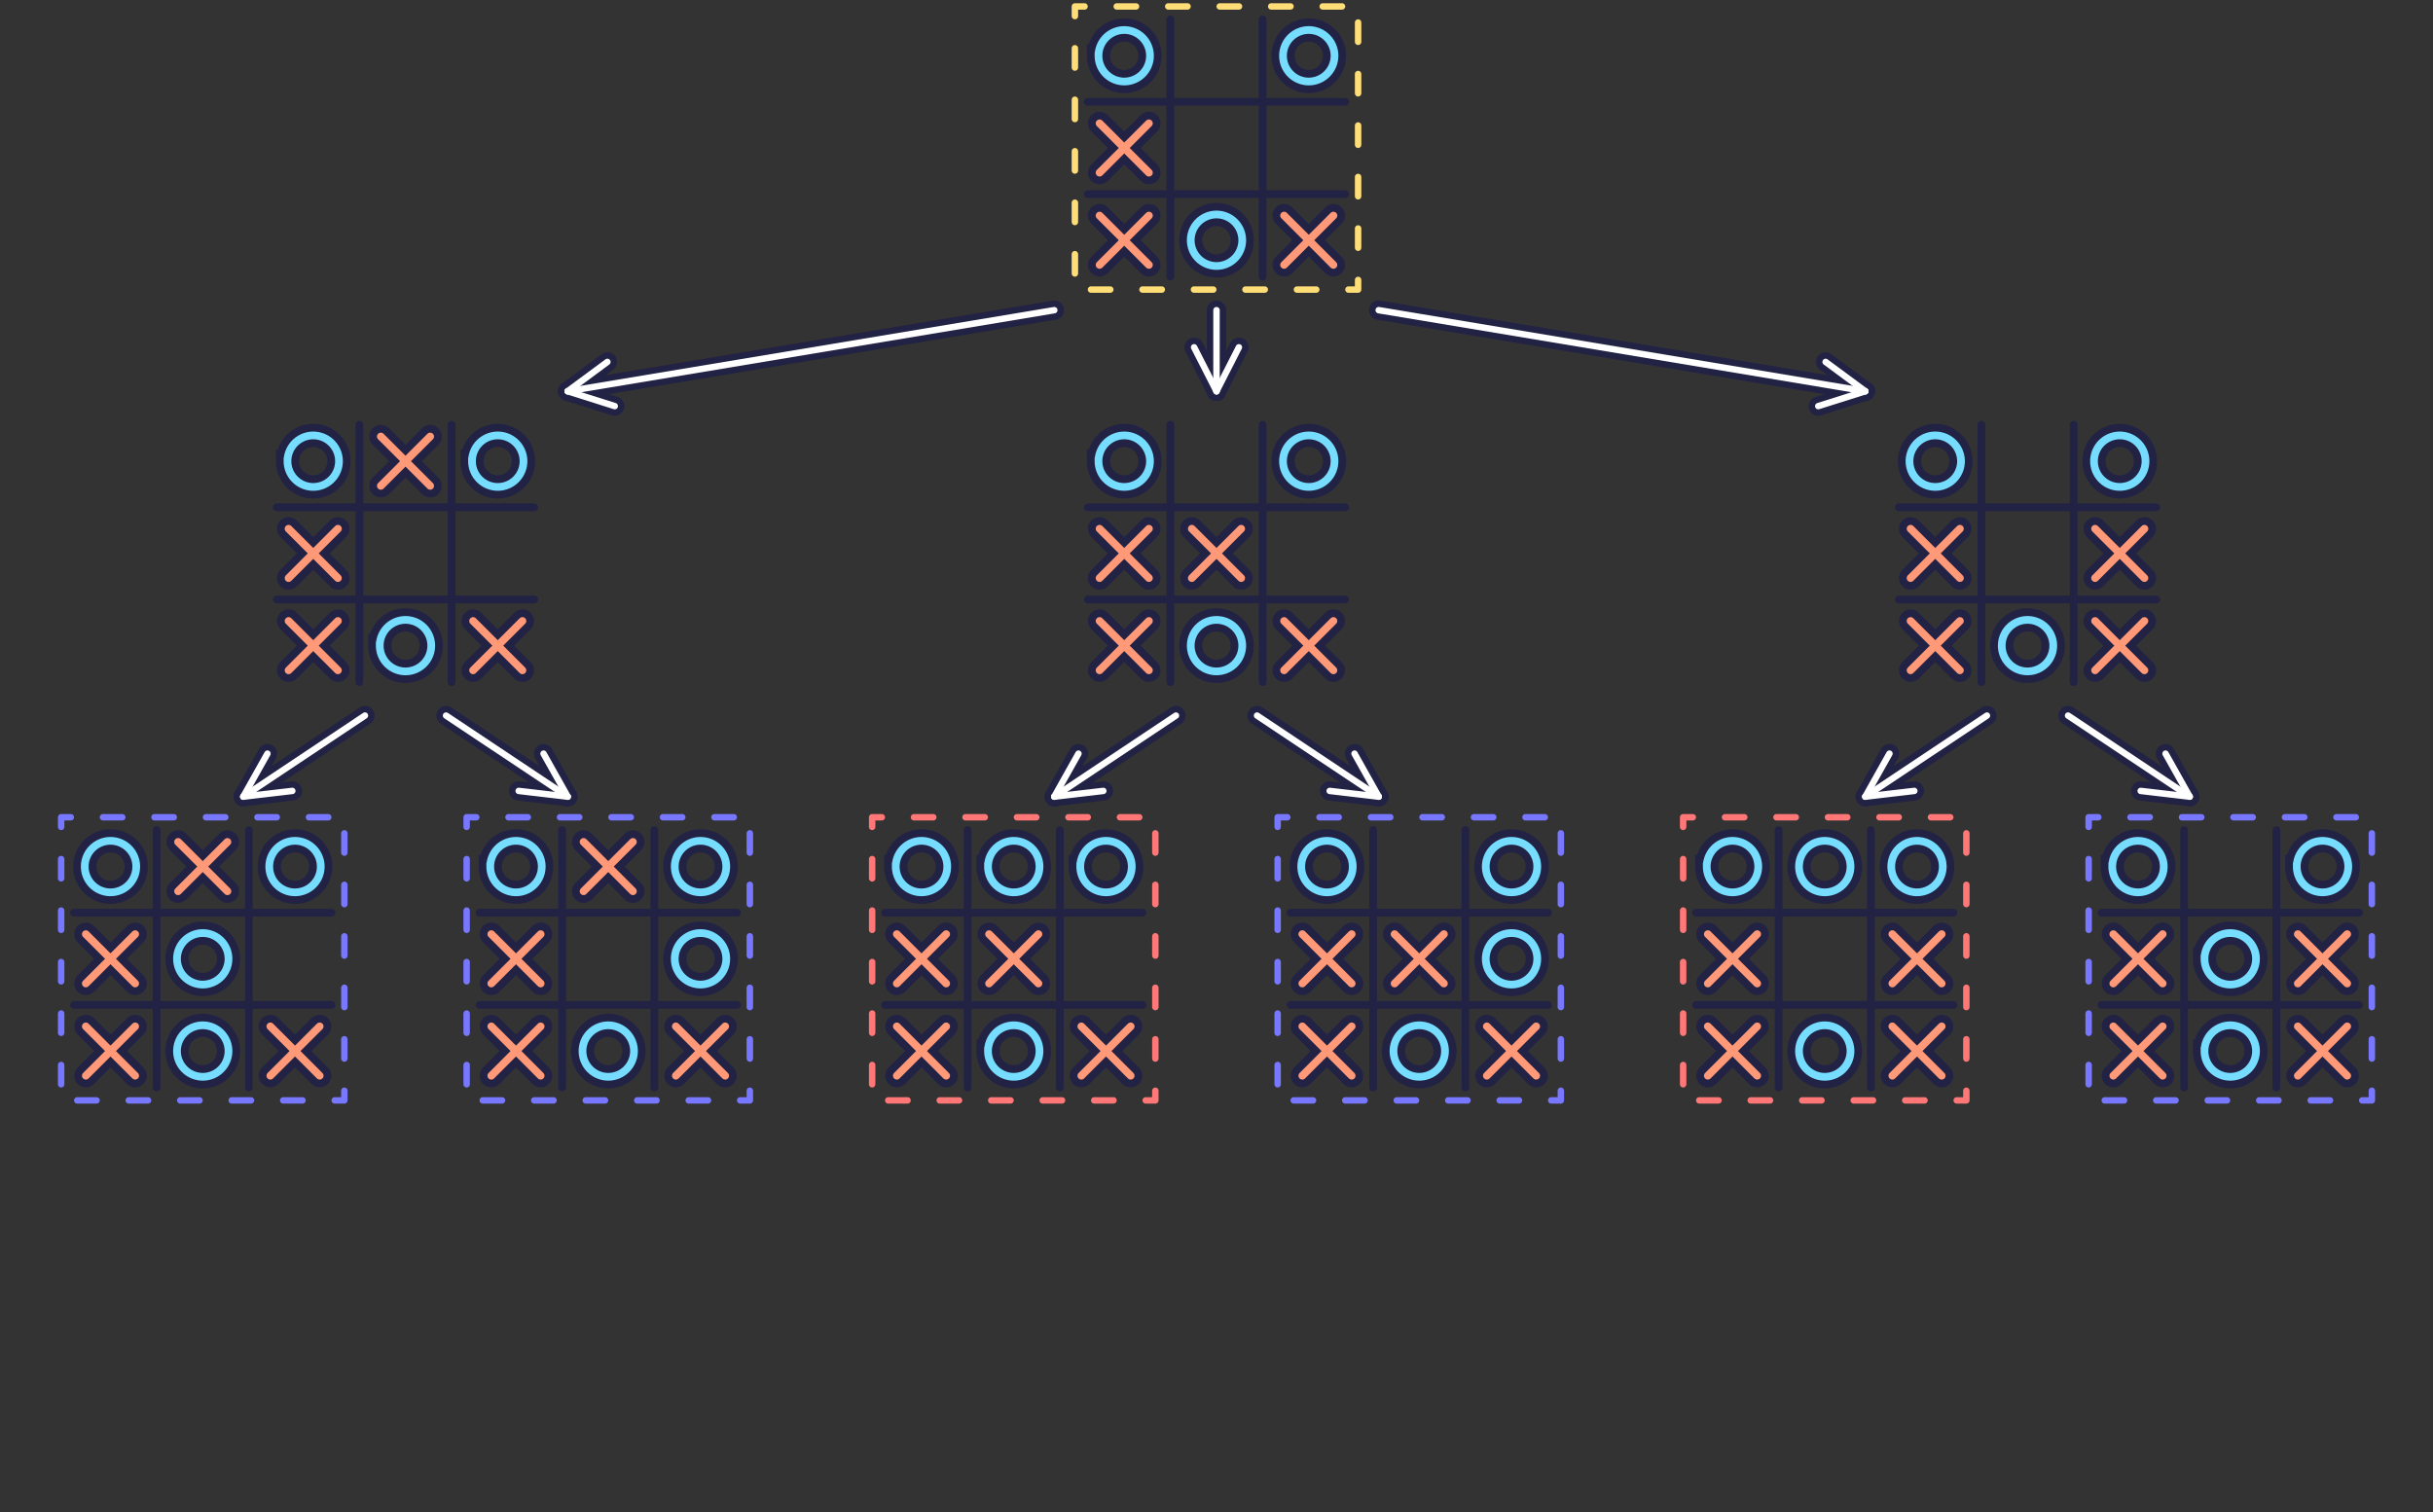<svg width="1134" viewBox="0 -6 1134 705" xmlns="http://www.w3.org/2000/svg">
  <rect x="0" y="-6" width="1134" height="705" fill="#333333" stroke="none"/>
  <line stroke-linecap="round" x1="963.9" y1="327.6" x2="1020.6" y2="365.4" stroke="#224" stroke-width="9"></line>
  <line stroke-linecap="round" x1="997.757" y1="362.721" x2="1020.6" y2="365.4" stroke="#224" stroke-width="9"></line>
  <line stroke-linecap="round" x1="1009.341" y1="345.344" x2="1020.6" y2="365.4" stroke="#224" stroke-width="9"></line>
  <line stroke-linecap="round" x1="926.1" y1="327.6" x2="869.4" y2="365.4" stroke="#224" stroke-width="9"></line>
  <line stroke-linecap="round" x1="880.659" y1="345.344" x2="869.4" y2="365.4" stroke="#224" stroke-width="9"></line>
  <line stroke-linecap="round" x1="892.243" y1="362.721" x2="869.4" y2="365.4" stroke="#224" stroke-width="9"></line>
  <line stroke-linecap="round" x1="642.6" y1="138.6" x2="869.4" y2="176.4" stroke="#224" stroke-width="9"></line>
  <line stroke-linecap="round" x1="847.469" y1="183.331" x2="869.4" y2="176.4" stroke="#224" stroke-width="9"></line>
  <line stroke-linecap="round" x1="850.902" y1="162.731" x2="869.4" y2="176.4" stroke="#224" stroke-width="9"></line>
  <line stroke-linecap="round" x1="585.9" y1="327.6" x2="642.6" y2="365.4" stroke="#224" stroke-width="9"></line>
  <line stroke-linecap="round" x1="619.757" y1="362.721" x2="642.6" y2="365.4" stroke="#224" stroke-width="9"></line>
  <line stroke-linecap="round" x1="631.341" y1="345.344" x2="642.6" y2="365.4" stroke="#224" stroke-width="9"></line>
  <line stroke-linecap="round" x1="548.1" y1="327.6" x2="491.4" y2="365.4" stroke="#224" stroke-width="9"></line>
  <line stroke-linecap="round" x1="502.659" y1="345.344" x2="491.4" y2="365.4" stroke="#224" stroke-width="9"></line>
  <line stroke-linecap="round" x1="514.243" y1="362.721" x2="491.4" y2="365.4" stroke="#224" stroke-width="9"></line>
  <line stroke-linecap="round" x1="567" y1="138.6" x2="567" y2="176.4" stroke="#224" stroke-width="9"></line>
  <line stroke-linecap="round" x1="556.558" y1="155.907" x2="567" y2="176.4" stroke="#224" stroke-width="9"></line>
  <line stroke-linecap="round" x1="577.442" y1="155.907" x2="567" y2="176.4" stroke="#224" stroke-width="9"></line>
  <line stroke-linecap="round" x1="207.9" y1="327.6" x2="264.6" y2="365.4" stroke="#224" stroke-width="9"></line>
  <line stroke-linecap="round" x1="241.757" y1="362.721" x2="264.6" y2="365.4" stroke="#224" stroke-width="9"></line>
  <line stroke-linecap="round" x1="253.341" y1="345.344" x2="264.6" y2="365.4" stroke="#224" stroke-width="9"></line>
  <line stroke-linecap="round" x1="170.1" y1="327.6" x2="113.4" y2="365.4" stroke="#224" stroke-width="9"></line>
  <line stroke-linecap="round" x1="124.659" y1="345.344" x2="113.4" y2="365.4" stroke="#224" stroke-width="9"></line>
  <line stroke-linecap="round" x1="136.243" y1="362.721" x2="113.4" y2="365.4" stroke="#224" stroke-width="9"></line>
  <line stroke-linecap="round" x1="491.4" y1="138.6" x2="264.6" y2="176.4" stroke="#224" stroke-width="9"></line>
  <line stroke-linecap="round" x1="283.098" y1="162.731" x2="264.6" y2="176.4" stroke="#224" stroke-width="9"></line>
  <line stroke-linecap="round" x1="286.531" y1="183.331" x2="264.6" y2="176.4" stroke="#224" stroke-width="9"></line>
  <line x1="545.5" x2="545.5" y1="3" y2="123" stroke="#224" stroke-width="3.6" stroke-linecap="round"></line>
  <line x1="588.5" x2="588.5" y1="3" y2="123" stroke="#224" stroke-width="3.6" stroke-linecap="round"></line>
  <line x1="507" x2="627" y1="41.5" y2="41.5" stroke="#224" stroke-width="3.6" stroke-linecap="round"></line>
  <line x1="507" x2="627" y1="84.5" y2="84.5" stroke="#224" stroke-width="3.6" stroke-linecap="round"></line>
  <path stroke-linecap="round" fill="none" d="M 524,20 m -12,0 a 12,12 0 1,0 24,0 a 12,12 0 1,0 -24,0" stroke="#224" stroke-width="10.8"></path>
  <path stroke-linecap="round" fill="none" d="M 524,20 m -12,0 a 12,12 0 1,0 24,0 a 12,12 0 1,0 -24,0" stroke="#7df" stroke-width="3.6"></path>
  <path stroke-linecap="round" fill="none" d="M 610,20 m -12,0 a 12,12 0 1,0 24,0 a 12,12 0 1,0 -24,0" stroke="#224" stroke-width="10.8"></path>
  <path stroke-linecap="round" fill="none" d="M 610,20 m -12,0 a 12,12 0 1,0 24,0 a 12,12 0 1,0 -24,0" stroke="#7df" stroke-width="3.6"></path>
  <line x1="512.5" x2="535.5" y1="51.5" y2="74.5" stroke="#224" stroke-width="10.8" stroke-linecap="round"></line>
  <line x1="512.5" x2="535.5" y1="74.5" y2="51.5" stroke="#224" stroke-width="10.8" stroke-linecap="round"></line>
  <line x1="512.5" x2="535.5" y1="74.5" y2="51.5" stroke="#f97" stroke-width="3.6" stroke-linecap="round"></line>
  <line x1="512.5" x2="535.5" y1="51.5" y2="74.5" stroke="#f97" stroke-width="3.6" stroke-linecap="round"></line>
  <line x1="512.5" x2="535.5" y1="94.5" y2="117.5" stroke="#224" stroke-width="10.8" stroke-linecap="round"></line>
  <line x1="512.5" x2="535.5" y1="117.5" y2="94.5" stroke="#224" stroke-width="10.8" stroke-linecap="round"></line>
  <line x1="512.5" x2="535.5" y1="117.5" y2="94.5" stroke="#f97" stroke-width="3.6" stroke-linecap="round"></line>
  <line x1="512.5" x2="535.5" y1="94.5" y2="117.5" stroke="#f97" stroke-width="3.6" stroke-linecap="round"></line>
  <path stroke-linecap="round" fill="none" d="M 567,106 m -12,0 a 12,12 0 1,0 24,0 a 12,12 0 1,0 -24,0" stroke="#224" stroke-width="10.8"></path>
  <path stroke-linecap="round" fill="none" d="M 567,106 m -12,0 a 12,12 0 1,0 24,0 a 12,12 0 1,0 -24,0" stroke="#7df" stroke-width="3.6"></path>
  <line x1="598.5" x2="621.5" y1="94.5" y2="117.5" stroke="#224" stroke-width="10.8" stroke-linecap="round"></line>
  <line x1="598.5" x2="621.5" y1="117.5" y2="94.5" stroke="#224" stroke-width="10.8" stroke-linecap="round"></line>
  <line x1="598.5" x2="621.5" y1="117.5" y2="94.5" stroke="#f97" stroke-width="3.6" stroke-linecap="round"></line>
  <line x1="598.5" x2="621.5" y1="94.5" y2="117.5" stroke="#f97" stroke-width="3.6" stroke-linecap="round"></line>
  <rect fill="transparent" height="132" width="132" stroke-linecap="round" stroke-linejoin="round" stroke-width="3" stroke-dasharray="9 15" stroke-dashoffset="4.5" x="501" y="-3" stroke="#fd7"></rect>
  <line stroke-linecap="round" x1="286.531" y1="183.331" x2="264.6" y2="176.4" stroke="#fff" stroke-width="3"></line>
  <line stroke-linecap="round" x1="283.098" y1="162.731" x2="264.6" y2="176.4" stroke="#fff" stroke-width="3"></line>
  <line stroke-linecap="round" x1="491.4" y1="138.6" x2="264.6" y2="176.4" stroke="#fff" stroke-width="3"></line>
  <line x1="167.5" x2="167.5" y1="192" y2="312" stroke="#224" stroke-width="3.6" stroke-linecap="round"></line>
  <line x1="210.5" x2="210.5" y1="192" y2="312" stroke="#224" stroke-width="3.6" stroke-linecap="round"></line>
  <line x1="129" x2="249" y1="230.5" y2="230.5" stroke="#224" stroke-width="3.6" stroke-linecap="round"></line>
  <line x1="129" x2="249" y1="273.5" y2="273.5" stroke="#224" stroke-width="3.6" stroke-linecap="round"></line>
  <path stroke-linecap="round" fill="none" d="M 146,209 m -12,0 a 12,12 0 1,0 24,0 a 12,12 0 1,0 -24,0" stroke="#224" stroke-width="10.8"></path>
  <path stroke-linecap="round" fill="none" d="M 146,209 m -12,0 a 12,12 0 1,0 24,0 a 12,12 0 1,0 -24,0" stroke="#7df" stroke-width="3.6"></path>
  <line x1="177.5" x2="200.5" y1="197.5" y2="220.5" stroke="#224" stroke-width="10.8" stroke-linecap="round"></line>
  <line x1="177.5" x2="200.5" y1="220.5" y2="197.5" stroke="#224" stroke-width="10.8" stroke-linecap="round"></line>
  <line x1="177.5" x2="200.5" y1="220.5" y2="197.5" stroke="#f97" stroke-width="3.6" stroke-linecap="round"></line>
  <line x1="177.5" x2="200.5" y1="197.5" y2="220.5" stroke="#f97" stroke-width="3.6" stroke-linecap="round"></line>
  <path stroke-linecap="round" fill="none" d="M 232,209 m -12,0 a 12,12 0 1,0 24,0 a 12,12 0 1,0 -24,0" stroke="#224" stroke-width="10.8"></path>
  <path stroke-linecap="round" fill="none" d="M 232,209 m -12,0 a 12,12 0 1,0 24,0 a 12,12 0 1,0 -24,0" stroke="#7df" stroke-width="3.6"></path>
  <line x1="134.5" x2="157.5" y1="240.5" y2="263.5" stroke="#224" stroke-width="10.8" stroke-linecap="round"></line>
  <line x1="134.5" x2="157.5" y1="263.5" y2="240.5" stroke="#224" stroke-width="10.8" stroke-linecap="round"></line>
  <line x1="134.5" x2="157.5" y1="263.5" y2="240.5" stroke="#f97" stroke-width="3.6" stroke-linecap="round"></line>
  <line x1="134.5" x2="157.5" y1="240.5" y2="263.5" stroke="#f97" stroke-width="3.6" stroke-linecap="round"></line>
  <line x1="134.5" x2="157.5" y1="283.5" y2="306.5" stroke="#224" stroke-width="10.8" stroke-linecap="round"></line>
  <line x1="134.5" x2="157.5" y1="306.5" y2="283.5" stroke="#224" stroke-width="10.8" stroke-linecap="round"></line>
  <line x1="134.5" x2="157.5" y1="306.5" y2="283.5" stroke="#f97" stroke-width="3.6" stroke-linecap="round"></line>
  <line x1="134.5" x2="157.5" y1="283.5" y2="306.5" stroke="#f97" stroke-width="3.6" stroke-linecap="round"></line>
  <path stroke-linecap="round" fill="none" d="M 189,295 m -12,0 a 12,12 0 1,0 24,0 a 12,12 0 1,0 -24,0" stroke="#224" stroke-width="10.8"></path>
  <path stroke-linecap="round" fill="none" d="M 189,295 m -12,0 a 12,12 0 1,0 24,0 a 12,12 0 1,0 -24,0" stroke="#7df" stroke-width="3.6"></path>
  <line x1="220.5" x2="243.5" y1="283.5" y2="306.5" stroke="#224" stroke-width="10.8" stroke-linecap="round"></line>
  <line x1="220.5" x2="243.5" y1="306.5" y2="283.5" stroke="#224" stroke-width="10.8" stroke-linecap="round"></line>
  <line x1="220.5" x2="243.5" y1="306.5" y2="283.5" stroke="#f97" stroke-width="3.6" stroke-linecap="round"></line>
  <line x1="220.5" x2="243.5" y1="283.5" y2="306.5" stroke="#f97" stroke-width="3.6" stroke-linecap="round"></line>
  <line stroke-linecap="round" x1="136.243" y1="362.721" x2="113.4" y2="365.4" stroke="#fff" stroke-width="3"></line>
  <line stroke-linecap="round" x1="124.659" y1="345.344" x2="113.4" y2="365.4" stroke="#fff" stroke-width="3"></line>
  <line stroke-linecap="round" x1="170.1" y1="327.6" x2="113.4" y2="365.4" stroke="#fff" stroke-width="3"></line>
  <line x1="73" x2="73" y1="381" y2="501" stroke="#224" stroke-width="3.6" stroke-linecap="round"></line>
  <line x1="116" x2="116" y1="381" y2="501" stroke="#224" stroke-width="3.6" stroke-linecap="round"></line>
  <line x1="34.5" x2="154.5" y1="419.5" y2="419.5" stroke="#224" stroke-width="3.6" stroke-linecap="round"></line>
  <line x1="34.5" x2="154.5" y1="462.5" y2="462.5" stroke="#224" stroke-width="3.6" stroke-linecap="round"></line>
  <path stroke-linecap="round" fill="none" d="M 51.5,398 m -12,0 a 12,12 0 1,0 24,0 a 12,12 0 1,0 -24,0" stroke="#224" stroke-width="10.8"></path>
  <path stroke-linecap="round" fill="none" d="M 51.5,398 m -12,0 a 12,12 0 1,0 24,0 a 12,12 0 1,0 -24,0" stroke="#7df" stroke-width="3.6"></path>
  <line x1="83" x2="106" y1="386.5" y2="409.5" stroke="#224" stroke-width="10.8" stroke-linecap="round"></line>
  <line x1="83" x2="106" y1="409.5" y2="386.5" stroke="#224" stroke-width="10.8" stroke-linecap="round"></line>
  <line x1="83" x2="106" y1="409.5" y2="386.5" stroke="#f97" stroke-width="3.6" stroke-linecap="round"></line>
  <line x1="83" x2="106" y1="386.5" y2="409.5" stroke="#f97" stroke-width="3.6" stroke-linecap="round"></line>
  <path stroke-linecap="round" fill="none" d="M 137.5,398 m -12,0 a 12,12 0 1,0 24,0 a 12,12 0 1,0 -24,0" stroke="#224" stroke-width="10.8"></path>
  <path stroke-linecap="round" fill="none" d="M 137.5,398 m -12,0 a 12,12 0 1,0 24,0 a 12,12 0 1,0 -24,0" stroke="#7df" stroke-width="3.6"></path>
  <line x1="40" x2="63" y1="429.5" y2="452.5" stroke="#224" stroke-width="10.8" stroke-linecap="round"></line>
  <line x1="40" x2="63" y1="452.5" y2="429.5" stroke="#224" stroke-width="10.8" stroke-linecap="round"></line>
  <line x1="40" x2="63" y1="452.5" y2="429.5" stroke="#f97" stroke-width="3.6" stroke-linecap="round"></line>
  <line x1="40" x2="63" y1="429.5" y2="452.5" stroke="#f97" stroke-width="3.6" stroke-linecap="round"></line>
  <path stroke-linecap="round" fill="none" d="M 94.5,441 m -12,0 a 12,12 0 1,0 24,0 a 12,12 0 1,0 -24,0" stroke="#224" stroke-width="10.8"></path>
  <path stroke-linecap="round" fill="none" d="M 94.5,441 m -12,0 a 12,12 0 1,0 24,0 a 12,12 0 1,0 -24,0" stroke="#7df" stroke-width="3.6"></path>
  <line x1="40" x2="63" y1="472.5" y2="495.5" stroke="#224" stroke-width="10.8" stroke-linecap="round"></line>
  <line x1="40" x2="63" y1="495.5" y2="472.5" stroke="#224" stroke-width="10.8" stroke-linecap="round"></line>
  <line x1="40" x2="63" y1="495.5" y2="472.5" stroke="#f97" stroke-width="3.6" stroke-linecap="round"></line>
  <line x1="40" x2="63" y1="472.5" y2="495.5" stroke="#f97" stroke-width="3.6" stroke-linecap="round"></line>
  <path stroke-linecap="round" fill="none" d="M 94.5,484 m -12,0 a 12,12 0 1,0 24,0 a 12,12 0 1,0 -24,0" stroke="#224" stroke-width="10.8"></path>
  <path stroke-linecap="round" fill="none" d="M 94.5,484 m -12,0 a 12,12 0 1,0 24,0 a 12,12 0 1,0 -24,0" stroke="#7df" stroke-width="3.6"></path>
  <line x1="126" x2="149" y1="472.5" y2="495.5" stroke="#224" stroke-width="10.8" stroke-linecap="round"></line>
  <line x1="126" x2="149" y1="495.5" y2="472.5" stroke="#224" stroke-width="10.8" stroke-linecap="round"></line>
  <line x1="126" x2="149" y1="495.5" y2="472.5" stroke="#f97" stroke-width="3.6" stroke-linecap="round"></line>
  <line x1="126" x2="149" y1="472.5" y2="495.5" stroke="#f97" stroke-width="3.6" stroke-linecap="round"></line>
  <rect fill="transparent" height="132" width="132" stroke-linecap="round" stroke-linejoin="round" stroke-width="3" stroke-dasharray="9 15" stroke-dashoffset="4.5" x="28.5" y="375" stroke="#77f"></rect>
  <line stroke-linecap="round" x1="253.341" y1="345.344" x2="264.6" y2="365.4" stroke="#fff" stroke-width="3"></line>
  <line stroke-linecap="round" x1="241.757" y1="362.721" x2="264.6" y2="365.4" stroke="#fff" stroke-width="3"></line>
  <line stroke-linecap="round" x1="207.9" y1="327.6" x2="264.6" y2="365.4" stroke="#fff" stroke-width="3"></line>
  <line x1="262" x2="262" y1="381" y2="501" stroke="#224" stroke-width="3.6" stroke-linecap="round"></line>
  <line x1="305" x2="305" y1="381" y2="501" stroke="#224" stroke-width="3.6" stroke-linecap="round"></line>
  <line x1="223.5" x2="343.5" y1="419.5" y2="419.5" stroke="#224" stroke-width="3.6" stroke-linecap="round"></line>
  <line x1="223.5" x2="343.5" y1="462.5" y2="462.5" stroke="#224" stroke-width="3.6" stroke-linecap="round"></line>
  <path stroke-linecap="round" fill="none" d="M 240.5,398 m -12,0 a 12,12 0 1,0 24,0 a 12,12 0 1,0 -24,0" stroke="#224" stroke-width="10.8"></path>
  <path stroke-linecap="round" fill="none" d="M 240.5,398 m -12,0 a 12,12 0 1,0 24,0 a 12,12 0 1,0 -24,0" stroke="#7df" stroke-width="3.6"></path>
  <line x1="272" x2="295" y1="386.5" y2="409.5" stroke="#224" stroke-width="10.8" stroke-linecap="round"></line>
  <line x1="272" x2="295" y1="409.5" y2="386.5" stroke="#224" stroke-width="10.8" stroke-linecap="round"></line>
  <line x1="272" x2="295" y1="409.5" y2="386.5" stroke="#f97" stroke-width="3.6" stroke-linecap="round"></line>
  <line x1="272" x2="295" y1="386.5" y2="409.5" stroke="#f97" stroke-width="3.6" stroke-linecap="round"></line>
  <path stroke-linecap="round" fill="none" d="M 326.5,398 m -12,0 a 12,12 0 1,0 24,0 a 12,12 0 1,0 -24,0" stroke="#224" stroke-width="10.8"></path>
  <path stroke-linecap="round" fill="none" d="M 326.5,398 m -12,0 a 12,12 0 1,0 24,0 a 12,12 0 1,0 -24,0" stroke="#7df" stroke-width="3.6"></path>
  <line x1="229" x2="252" y1="429.5" y2="452.5" stroke="#224" stroke-width="10.8" stroke-linecap="round"></line>
  <line x1="229" x2="252" y1="452.5" y2="429.5" stroke="#224" stroke-width="10.8" stroke-linecap="round"></line>
  <line x1="229" x2="252" y1="452.5" y2="429.5" stroke="#f97" stroke-width="3.6" stroke-linecap="round"></line>
  <line x1="229" x2="252" y1="429.5" y2="452.5" stroke="#f97" stroke-width="3.6" stroke-linecap="round"></line>
  <path stroke-linecap="round" fill="none" d="M 326.5,441 m -12,0 a 12,12 0 1,0 24,0 a 12,12 0 1,0 -24,0" stroke="#224" stroke-width="10.8"></path>
  <path stroke-linecap="round" fill="none" d="M 326.5,441 m -12,0 a 12,12 0 1,0 24,0 a 12,12 0 1,0 -24,0" stroke="#7df" stroke-width="3.6"></path>
  <line x1="229" x2="252" y1="472.5" y2="495.5" stroke="#224" stroke-width="10.8" stroke-linecap="round"></line>
  <line x1="229" x2="252" y1="495.5" y2="472.5" stroke="#224" stroke-width="10.8" stroke-linecap="round"></line>
  <line x1="229" x2="252" y1="495.5" y2="472.5" stroke="#f97" stroke-width="3.6" stroke-linecap="round"></line>
  <line x1="229" x2="252" y1="472.5" y2="495.5" stroke="#f97" stroke-width="3.6" stroke-linecap="round"></line>
  <path stroke-linecap="round" fill="none" d="M 283.5,484 m -12,0 a 12,12 0 1,0 24,0 a 12,12 0 1,0 -24,0" stroke="#224" stroke-width="10.8"></path>
  <path stroke-linecap="round" fill="none" d="M 283.5,484 m -12,0 a 12,12 0 1,0 24,0 a 12,12 0 1,0 -24,0" stroke="#7df" stroke-width="3.6"></path>
  <line x1="315" x2="338" y1="472.5" y2="495.5" stroke="#224" stroke-width="10.8" stroke-linecap="round"></line>
  <line x1="315" x2="338" y1="495.5" y2="472.5" stroke="#224" stroke-width="10.8" stroke-linecap="round"></line>
  <line x1="315" x2="338" y1="495.5" y2="472.5" stroke="#f97" stroke-width="3.6" stroke-linecap="round"></line>
  <line x1="315" x2="338" y1="472.5" y2="495.5" stroke="#f97" stroke-width="3.6" stroke-linecap="round"></line>
  <rect fill="transparent" height="132" width="132" stroke-linecap="round" stroke-linejoin="round" stroke-width="3" stroke-dasharray="9 15" stroke-dashoffset="4.5" x="217.5" y="375" stroke="#77f"></rect>
  <line stroke-linecap="round" x1="577.442" y1="155.907" x2="567" y2="176.4" stroke="#fff" stroke-width="3"></line>
  <line stroke-linecap="round" x1="556.558" y1="155.907" x2="567" y2="176.4" stroke="#fff" stroke-width="3"></line>
  <line stroke-linecap="round" x1="567" y1="138.6" x2="567" y2="176.4" stroke="#fff" stroke-width="3"></line>
  <line x1="545.5" x2="545.5" y1="192" y2="312" stroke="#224" stroke-width="3.6" stroke-linecap="round"></line>
  <line x1="588.5" x2="588.5" y1="192" y2="312" stroke="#224" stroke-width="3.6" stroke-linecap="round"></line>
  <line x1="507" x2="627" y1="230.5" y2="230.5" stroke="#224" stroke-width="3.6" stroke-linecap="round"></line>
  <line x1="507" x2="627" y1="273.5" y2="273.5" stroke="#224" stroke-width="3.6" stroke-linecap="round"></line>
  <path stroke-linecap="round" fill="none" d="M 524,209 m -12,0 a 12,12 0 1,0 24,0 a 12,12 0 1,0 -24,0" stroke="#224" stroke-width="10.8"></path>
  <path stroke-linecap="round" fill="none" d="M 524,209 m -12,0 a 12,12 0 1,0 24,0 a 12,12 0 1,0 -24,0" stroke="#7df" stroke-width="3.6"></path>
  <path stroke-linecap="round" fill="none" d="M 610,209 m -12,0 a 12,12 0 1,0 24,0 a 12,12 0 1,0 -24,0" stroke="#224" stroke-width="10.8"></path>
  <path stroke-linecap="round" fill="none" d="M 610,209 m -12,0 a 12,12 0 1,0 24,0 a 12,12 0 1,0 -24,0" stroke="#7df" stroke-width="3.6"></path>
  <line x1="512.5" x2="535.5" y1="240.5" y2="263.5" stroke="#224" stroke-width="10.8" stroke-linecap="round"></line>
  <line x1="512.5" x2="535.5" y1="263.5" y2="240.5" stroke="#224" stroke-width="10.8" stroke-linecap="round"></line>
  <line x1="512.5" x2="535.5" y1="263.5" y2="240.5" stroke="#f97" stroke-width="3.6" stroke-linecap="round"></line>
  <line x1="512.5" x2="535.5" y1="240.5" y2="263.5" stroke="#f97" stroke-width="3.6" stroke-linecap="round"></line>
  <line x1="555.5" x2="578.5" y1="240.5" y2="263.5" stroke="#224" stroke-width="10.8" stroke-linecap="round"></line>
  <line x1="555.5" x2="578.5" y1="263.5" y2="240.5" stroke="#224" stroke-width="10.8" stroke-linecap="round"></line>
  <line x1="555.5" x2="578.5" y1="263.5" y2="240.5" stroke="#f97" stroke-width="3.6" stroke-linecap="round"></line>
  <line x1="555.5" x2="578.5" y1="240.5" y2="263.5" stroke="#f97" stroke-width="3.6" stroke-linecap="round"></line>
  <line x1="512.5" x2="535.5" y1="283.5" y2="306.5" stroke="#224" stroke-width="10.8" stroke-linecap="round"></line>
  <line x1="512.5" x2="535.5" y1="306.5" y2="283.5" stroke="#224" stroke-width="10.8" stroke-linecap="round"></line>
  <line x1="512.5" x2="535.5" y1="306.5" y2="283.5" stroke="#f97" stroke-width="3.6" stroke-linecap="round"></line>
  <line x1="512.5" x2="535.5" y1="283.5" y2="306.5" stroke="#f97" stroke-width="3.6" stroke-linecap="round"></line>
  <path stroke-linecap="round" fill="none" d="M 567,295 m -12,0 a 12,12 0 1,0 24,0 a 12,12 0 1,0 -24,0" stroke="#224" stroke-width="10.8"></path>
  <path stroke-linecap="round" fill="none" d="M 567,295 m -12,0 a 12,12 0 1,0 24,0 a 12,12 0 1,0 -24,0" stroke="#7df" stroke-width="3.6"></path>
  <line x1="598.5" x2="621.5" y1="283.5" y2="306.5" stroke="#224" stroke-width="10.8" stroke-linecap="round"></line>
  <line x1="598.5" x2="621.5" y1="306.5" y2="283.5" stroke="#224" stroke-width="10.8" stroke-linecap="round"></line>
  <line x1="598.5" x2="621.5" y1="306.5" y2="283.5" stroke="#f97" stroke-width="3.6" stroke-linecap="round"></line>
  <line x1="598.5" x2="621.5" y1="283.5" y2="306.5" stroke="#f97" stroke-width="3.6" stroke-linecap="round"></line>
  <line stroke-linecap="round" x1="514.243" y1="362.721" x2="491.4" y2="365.4" stroke="#fff" stroke-width="3"></line>
  <line stroke-linecap="round" x1="502.659" y1="345.344" x2="491.4" y2="365.4" stroke="#fff" stroke-width="3"></line>
  <line stroke-linecap="round" x1="548.1" y1="327.6" x2="491.4" y2="365.4" stroke="#fff" stroke-width="3"></line>
  <line x1="451" x2="451" y1="381" y2="501" stroke="#224" stroke-width="3.6" stroke-linecap="round"></line>
  <line x1="494" x2="494" y1="381" y2="501" stroke="#224" stroke-width="3.6" stroke-linecap="round"></line>
  <line x1="412.5" x2="532.5" y1="419.5" y2="419.5" stroke="#224" stroke-width="3.6" stroke-linecap="round"></line>
  <line x1="412.5" x2="532.5" y1="462.5" y2="462.5" stroke="#224" stroke-width="3.6" stroke-linecap="round"></line>
  <path stroke-linecap="round" fill="none" d="M 429.5,398 m -12,0 a 12,12 0 1,0 24,0 a 12,12 0 1,0 -24,0" stroke="#224" stroke-width="10.8"></path>
  <path stroke-linecap="round" fill="none" d="M 429.5,398 m -12,0 a 12,12 0 1,0 24,0 a 12,12 0 1,0 -24,0" stroke="#7df" stroke-width="3.6"></path>
  <path stroke-linecap="round" fill="none" d="M 472.5,398 m -12,0 a 12,12 0 1,0 24,0 a 12,12 0 1,0 -24,0" stroke="#224" stroke-width="10.8"></path>
  <path stroke-linecap="round" fill="none" d="M 472.5,398 m -12,0 a 12,12 0 1,0 24,0 a 12,12 0 1,0 -24,0" stroke="#7df" stroke-width="3.6"></path>
  <path stroke-linecap="round" fill="none" d="M 515.5,398 m -12,0 a 12,12 0 1,0 24,0 a 12,12 0 1,0 -24,0" stroke="#224" stroke-width="10.8"></path>
  <path stroke-linecap="round" fill="none" d="M 515.5,398 m -12,0 a 12,12 0 1,0 24,0 a 12,12 0 1,0 -24,0" stroke="#7df" stroke-width="3.6"></path>
  <line x1="418" x2="441" y1="429.5" y2="452.5" stroke="#224" stroke-width="10.8" stroke-linecap="round"></line>
  <line x1="418" x2="441" y1="452.5" y2="429.5" stroke="#224" stroke-width="10.8" stroke-linecap="round"></line>
  <line x1="418" x2="441" y1="452.5" y2="429.5" stroke="#f97" stroke-width="3.6" stroke-linecap="round"></line>
  <line x1="418" x2="441" y1="429.5" y2="452.5" stroke="#f97" stroke-width="3.6" stroke-linecap="round"></line>
  <line x1="461" x2="484" y1="429.5" y2="452.5" stroke="#224" stroke-width="10.8" stroke-linecap="round"></line>
  <line x1="461" x2="484" y1="452.5" y2="429.5" stroke="#224" stroke-width="10.8" stroke-linecap="round"></line>
  <line x1="461" x2="484" y1="452.5" y2="429.5" stroke="#f97" stroke-width="3.6" stroke-linecap="round"></line>
  <line x1="461" x2="484" y1="429.5" y2="452.5" stroke="#f97" stroke-width="3.6" stroke-linecap="round"></line>
  <line x1="418" x2="441" y1="472.5" y2="495.5" stroke="#224" stroke-width="10.8" stroke-linecap="round"></line>
  <line x1="418" x2="441" y1="495.5" y2="472.5" stroke="#224" stroke-width="10.8" stroke-linecap="round"></line>
  <line x1="418" x2="441" y1="495.5" y2="472.5" stroke="#f97" stroke-width="3.6" stroke-linecap="round"></line>
  <line x1="418" x2="441" y1="472.5" y2="495.5" stroke="#f97" stroke-width="3.6" stroke-linecap="round"></line>
  <path stroke-linecap="round" fill="none" d="M 472.5,484 m -12,0 a 12,12 0 1,0 24,0 a 12,12 0 1,0 -24,0" stroke="#224" stroke-width="10.8"></path>
  <path stroke-linecap="round" fill="none" d="M 472.5,484 m -12,0 a 12,12 0 1,0 24,0 a 12,12 0 1,0 -24,0" stroke="#7df" stroke-width="3.6"></path>
  <line x1="504" x2="527" y1="472.5" y2="495.5" stroke="#224" stroke-width="10.8" stroke-linecap="round"></line>
  <line x1="504" x2="527" y1="495.5" y2="472.5" stroke="#224" stroke-width="10.8" stroke-linecap="round"></line>
  <line x1="504" x2="527" y1="495.5" y2="472.5" stroke="#f97" stroke-width="3.6" stroke-linecap="round"></line>
  <line x1="504" x2="527" y1="472.5" y2="495.5" stroke="#f97" stroke-width="3.6" stroke-linecap="round"></line>
  <rect fill="transparent" height="132" width="132" stroke-linecap="round" stroke-linejoin="round" stroke-width="3" stroke-dasharray="9 15" stroke-dashoffset="4.5" x="406.5" y="375" stroke="#f77"></rect>
  <line stroke-linecap="round" x1="631.341" y1="345.344" x2="642.6" y2="365.4" stroke="#fff" stroke-width="3"></line>
  <line stroke-linecap="round" x1="619.757" y1="362.721" x2="642.6" y2="365.4" stroke="#fff" stroke-width="3"></line>
  <line stroke-linecap="round" x1="585.9" y1="327.6" x2="642.6" y2="365.4" stroke="#fff" stroke-width="3"></line>
  <line x1="640" x2="640" y1="381" y2="501" stroke="#224" stroke-width="3.6" stroke-linecap="round"></line>
  <line x1="683" x2="683" y1="381" y2="501" stroke="#224" stroke-width="3.6" stroke-linecap="round"></line>
  <line x1="601.5" x2="721.5" y1="419.5" y2="419.5" stroke="#224" stroke-width="3.6" stroke-linecap="round"></line>
  <line x1="601.5" x2="721.5" y1="462.5" y2="462.5" stroke="#224" stroke-width="3.6" stroke-linecap="round"></line>
  <path stroke-linecap="round" fill="none" d="M 618.5,398 m -12,0 a 12,12 0 1,0 24,0 a 12,12 0 1,0 -24,0" stroke="#224" stroke-width="10.8"></path>
  <path stroke-linecap="round" fill="none" d="M 618.5,398 m -12,0 a 12,12 0 1,0 24,0 a 12,12 0 1,0 -24,0" stroke="#7df" stroke-width="3.6"></path>
  <path stroke-linecap="round" fill="none" d="M 704.5,398 m -12,0 a 12,12 0 1,0 24,0 a 12,12 0 1,0 -24,0" stroke="#224" stroke-width="10.8"></path>
  <path stroke-linecap="round" fill="none" d="M 704.5,398 m -12,0 a 12,12 0 1,0 24,0 a 12,12 0 1,0 -24,0" stroke="#7df" stroke-width="3.6"></path>
  <line x1="607" x2="630" y1="429.5" y2="452.5" stroke="#224" stroke-width="10.8" stroke-linecap="round"></line>
  <line x1="607" x2="630" y1="452.5" y2="429.5" stroke="#224" stroke-width="10.8" stroke-linecap="round"></line>
  <line x1="607" x2="630" y1="452.5" y2="429.5" stroke="#f97" stroke-width="3.6" stroke-linecap="round"></line>
  <line x1="607" x2="630" y1="429.5" y2="452.5" stroke="#f97" stroke-width="3.6" stroke-linecap="round"></line>
  <line x1="650" x2="673" y1="429.5" y2="452.5" stroke="#224" stroke-width="10.8" stroke-linecap="round"></line>
  <line x1="650" x2="673" y1="452.5" y2="429.5" stroke="#224" stroke-width="10.8" stroke-linecap="round"></line>
  <line x1="650" x2="673" y1="452.5" y2="429.5" stroke="#f97" stroke-width="3.6" stroke-linecap="round"></line>
  <line x1="650" x2="673" y1="429.5" y2="452.5" stroke="#f97" stroke-width="3.6" stroke-linecap="round"></line>
  <path stroke-linecap="round" fill="none" d="M 704.5,441 m -12,0 a 12,12 0 1,0 24,0 a 12,12 0 1,0 -24,0" stroke="#224" stroke-width="10.8"></path>
  <path stroke-linecap="round" fill="none" d="M 704.5,441 m -12,0 a 12,12 0 1,0 24,0 a 12,12 0 1,0 -24,0" stroke="#7df" stroke-width="3.6"></path>
  <line x1="607" x2="630" y1="472.5" y2="495.5" stroke="#224" stroke-width="10.8" stroke-linecap="round"></line>
  <line x1="607" x2="630" y1="495.5" y2="472.5" stroke="#224" stroke-width="10.8" stroke-linecap="round"></line>
  <line x1="607" x2="630" y1="495.5" y2="472.5" stroke="#f97" stroke-width="3.6" stroke-linecap="round"></line>
  <line x1="607" x2="630" y1="472.5" y2="495.5" stroke="#f97" stroke-width="3.6" stroke-linecap="round"></line>
  <path stroke-linecap="round" fill="none" d="M 661.5,484 m -12,0 a 12,12 0 1,0 24,0 a 12,12 0 1,0 -24,0" stroke="#224" stroke-width="10.8"></path>
  <path stroke-linecap="round" fill="none" d="M 661.5,484 m -12,0 a 12,12 0 1,0 24,0 a 12,12 0 1,0 -24,0" stroke="#7df" stroke-width="3.6"></path>
  <line x1="693" x2="716" y1="472.5" y2="495.5" stroke="#224" stroke-width="10.8" stroke-linecap="round"></line>
  <line x1="693" x2="716" y1="495.5" y2="472.5" stroke="#224" stroke-width="10.8" stroke-linecap="round"></line>
  <line x1="693" x2="716" y1="495.5" y2="472.5" stroke="#f97" stroke-width="3.6" stroke-linecap="round"></line>
  <line x1="693" x2="716" y1="472.5" y2="495.5" stroke="#f97" stroke-width="3.6" stroke-linecap="round"></line>
  <rect fill="transparent" height="132" width="132" stroke-linecap="round" stroke-linejoin="round" stroke-width="3" stroke-dasharray="9 15" stroke-dashoffset="4.5" x="595.5" y="375" stroke="#77f"></rect>
  <line stroke-linecap="round" x1="850.902" y1="162.731" x2="869.4" y2="176.4" stroke="#fff" stroke-width="3"></line>
  <line stroke-linecap="round" x1="847.469" y1="183.331" x2="869.4" y2="176.4" stroke="#fff" stroke-width="3"></line>
  <line stroke-linecap="round" x1="642.6" y1="138.6" x2="869.4" y2="176.4" stroke="#fff" stroke-width="3"></line>
  <line x1="923.5" x2="923.5" y1="192" y2="312" stroke="#224" stroke-width="3.6" stroke-linecap="round"></line>
  <line x1="966.5" x2="966.5" y1="192" y2="312" stroke="#224" stroke-width="3.6" stroke-linecap="round"></line>
  <line x1="885" x2="1005" y1="230.5" y2="230.5" stroke="#224" stroke-width="3.6" stroke-linecap="round"></line>
  <line x1="885" x2="1005" y1="273.5" y2="273.5" stroke="#224" stroke-width="3.6" stroke-linecap="round"></line>
  <path stroke-linecap="round" fill="none" d="M 902,209 m -12,0 a 12,12 0 1,0 24,0 a 12,12 0 1,0 -24,0" stroke="#224" stroke-width="10.8"></path>
  <path stroke-linecap="round" fill="none" d="M 902,209 m -12,0 a 12,12 0 1,0 24,0 a 12,12 0 1,0 -24,0" stroke="#7df" stroke-width="3.6"></path>
  <path stroke-linecap="round" fill="none" d="M 988,209 m -12,0 a 12,12 0 1,0 24,0 a 12,12 0 1,0 -24,0" stroke="#224" stroke-width="10.8"></path>
  <path stroke-linecap="round" fill="none" d="M 988,209 m -12,0 a 12,12 0 1,0 24,0 a 12,12 0 1,0 -24,0" stroke="#7df" stroke-width="3.6"></path>
  <line x1="890.5" x2="913.5" y1="240.5" y2="263.5" stroke="#224" stroke-width="10.8" stroke-linecap="round"></line>
  <line x1="890.5" x2="913.5" y1="263.5" y2="240.5" stroke="#224" stroke-width="10.8" stroke-linecap="round"></line>
  <line x1="890.5" x2="913.5" y1="263.5" y2="240.5" stroke="#f97" stroke-width="3.6" stroke-linecap="round"></line>
  <line x1="890.5" x2="913.5" y1="240.5" y2="263.5" stroke="#f97" stroke-width="3.6" stroke-linecap="round"></line>
  <line x1="976.5" x2="999.5" y1="240.5" y2="263.5" stroke="#224" stroke-width="10.8" stroke-linecap="round"></line>
  <line x1="976.5" x2="999.5" y1="263.5" y2="240.5" stroke="#224" stroke-width="10.8" stroke-linecap="round"></line>
  <line x1="976.5" x2="999.5" y1="263.5" y2="240.5" stroke="#f97" stroke-width="3.6" stroke-linecap="round"></line>
  <line x1="976.5" x2="999.5" y1="240.5" y2="263.5" stroke="#f97" stroke-width="3.6" stroke-linecap="round"></line>
  <line x1="890.5" x2="913.5" y1="283.5" y2="306.5" stroke="#224" stroke-width="10.8" stroke-linecap="round"></line>
  <line x1="890.5" x2="913.5" y1="306.5" y2="283.5" stroke="#224" stroke-width="10.8" stroke-linecap="round"></line>
  <line x1="890.5" x2="913.5" y1="306.5" y2="283.5" stroke="#f97" stroke-width="3.6" stroke-linecap="round"></line>
  <line x1="890.5" x2="913.5" y1="283.5" y2="306.5" stroke="#f97" stroke-width="3.6" stroke-linecap="round"></line>
  <path stroke-linecap="round" fill="none" d="M 945,295 m -12,0 a 12,12 0 1,0 24,0 a 12,12 0 1,0 -24,0" stroke="#224" stroke-width="10.8"></path>
  <path stroke-linecap="round" fill="none" d="M 945,295 m -12,0 a 12,12 0 1,0 24,0 a 12,12 0 1,0 -24,0" stroke="#7df" stroke-width="3.6"></path>
  <line x1="976.5" x2="999.5" y1="283.5" y2="306.5" stroke="#224" stroke-width="10.8" stroke-linecap="round"></line>
  <line x1="976.5" x2="999.5" y1="306.5" y2="283.5" stroke="#224" stroke-width="10.8" stroke-linecap="round"></line>
  <line x1="976.5" x2="999.5" y1="306.5" y2="283.5" stroke="#f97" stroke-width="3.6" stroke-linecap="round"></line>
  <line x1="976.5" x2="999.5" y1="283.5" y2="306.5" stroke="#f97" stroke-width="3.6" stroke-linecap="round"></line>
  <line stroke-linecap="round" x1="892.243" y1="362.721" x2="869.4" y2="365.4" stroke="#fff" stroke-width="3"></line>
  <line stroke-linecap="round" x1="880.659" y1="345.344" x2="869.4" y2="365.4" stroke="#fff" stroke-width="3"></line>
  <line stroke-linecap="round" x1="926.1" y1="327.6" x2="869.4" y2="365.4" stroke="#fff" stroke-width="3"></line>
  <line x1="829" x2="829" y1="381" y2="501" stroke="#224" stroke-width="3.6" stroke-linecap="round"></line>
  <line x1="872" x2="872" y1="381" y2="501" stroke="#224" stroke-width="3.6" stroke-linecap="round"></line>
  <line x1="790.5" x2="910.5" y1="419.5" y2="419.5" stroke="#224" stroke-width="3.6" stroke-linecap="round"></line>
  <line x1="790.5" x2="910.5" y1="462.5" y2="462.5" stroke="#224" stroke-width="3.6" stroke-linecap="round"></line>
  <path stroke-linecap="round" fill="none" d="M 807.5,398 m -12,0 a 12,12 0 1,0 24,0 a 12,12 0 1,0 -24,0" stroke="#224" stroke-width="10.8"></path>
  <path stroke-linecap="round" fill="none" d="M 807.5,398 m -12,0 a 12,12 0 1,0 24,0 a 12,12 0 1,0 -24,0" stroke="#7df" stroke-width="3.6"></path>
  <path stroke-linecap="round" fill="none" d="M 850.5,398 m -12,0 a 12,12 0 1,0 24,0 a 12,12 0 1,0 -24,0" stroke="#224" stroke-width="10.8"></path>
  <path stroke-linecap="round" fill="none" d="M 850.5,398 m -12,0 a 12,12 0 1,0 24,0 a 12,12 0 1,0 -24,0" stroke="#7df" stroke-width="3.6"></path>
  <path stroke-linecap="round" fill="none" d="M 893.5,398 m -12,0 a 12,12 0 1,0 24,0 a 12,12 0 1,0 -24,0" stroke="#224" stroke-width="10.8"></path>
  <path stroke-linecap="round" fill="none" d="M 893.5,398 m -12,0 a 12,12 0 1,0 24,0 a 12,12 0 1,0 -24,0" stroke="#7df" stroke-width="3.6"></path>
  <line x1="796" x2="819" y1="429.5" y2="452.5" stroke="#224" stroke-width="10.8" stroke-linecap="round"></line>
  <line x1="796" x2="819" y1="452.5" y2="429.5" stroke="#224" stroke-width="10.8" stroke-linecap="round"></line>
  <line x1="796" x2="819" y1="452.5" y2="429.5" stroke="#f97" stroke-width="3.6" stroke-linecap="round"></line>
  <line x1="796" x2="819" y1="429.5" y2="452.5" stroke="#f97" stroke-width="3.6" stroke-linecap="round"></line>
  <line x1="882" x2="905" y1="429.5" y2="452.5" stroke="#224" stroke-width="10.8" stroke-linecap="round"></line>
  <line x1="882" x2="905" y1="452.5" y2="429.5" stroke="#224" stroke-width="10.8" stroke-linecap="round"></line>
  <line x1="882" x2="905" y1="452.5" y2="429.5" stroke="#f97" stroke-width="3.6" stroke-linecap="round"></line>
  <line x1="882" x2="905" y1="429.5" y2="452.5" stroke="#f97" stroke-width="3.6" stroke-linecap="round"></line>
  <line x1="796" x2="819" y1="472.5" y2="495.5" stroke="#224" stroke-width="10.8" stroke-linecap="round"></line>
  <line x1="796" x2="819" y1="495.5" y2="472.5" stroke="#224" stroke-width="10.8" stroke-linecap="round"></line>
  <line x1="796" x2="819" y1="495.5" y2="472.5" stroke="#f97" stroke-width="3.6" stroke-linecap="round"></line>
  <line x1="796" x2="819" y1="472.5" y2="495.5" stroke="#f97" stroke-width="3.6" stroke-linecap="round"></line>
  <path stroke-linecap="round" fill="none" d="M 850.5,484 m -12,0 a 12,12 0 1,0 24,0 a 12,12 0 1,0 -24,0" stroke="#224" stroke-width="10.8"></path>
  <path stroke-linecap="round" fill="none" d="M 850.5,484 m -12,0 a 12,12 0 1,0 24,0 a 12,12 0 1,0 -24,0" stroke="#7df" stroke-width="3.6"></path>
  <line x1="882" x2="905" y1="472.5" y2="495.5" stroke="#224" stroke-width="10.8" stroke-linecap="round"></line>
  <line x1="882" x2="905" y1="495.5" y2="472.5" stroke="#224" stroke-width="10.8" stroke-linecap="round"></line>
  <line x1="882" x2="905" y1="495.5" y2="472.5" stroke="#f97" stroke-width="3.6" stroke-linecap="round"></line>
  <line x1="882" x2="905" y1="472.5" y2="495.5" stroke="#f97" stroke-width="3.6" stroke-linecap="round"></line>
  <rect fill="transparent" height="132" width="132" stroke-linecap="round" stroke-linejoin="round" stroke-width="3" stroke-dasharray="9 15" stroke-dashoffset="4.5" x="784.5" y="375" stroke="#f77"></rect>
  <line stroke-linecap="round" x1="1009.341" y1="345.344" x2="1020.6" y2="365.4" stroke="#fff" stroke-width="3"></line>
  <line stroke-linecap="round" x1="997.757" y1="362.721" x2="1020.6" y2="365.4" stroke="#fff" stroke-width="3"></line>
  <line stroke-linecap="round" x1="963.9" y1="327.6" x2="1020.6" y2="365.4" stroke="#fff" stroke-width="3"></line>
  <line x1="1018" x2="1018" y1="381" y2="501" stroke="#224" stroke-width="3.6" stroke-linecap="round"></line>
  <line x1="1061" x2="1061" y1="381" y2="501" stroke="#224" stroke-width="3.6" stroke-linecap="round"></line>
  <line x1="979.5" x2="1099.5" y1="419.5" y2="419.5" stroke="#224" stroke-width="3.6" stroke-linecap="round"></line>
  <line x1="979.5" x2="1099.5" y1="462.5" y2="462.5" stroke="#224" stroke-width="3.6" stroke-linecap="round"></line>
  <path stroke-linecap="round" fill="none" d="M 996.5,398 m -12,0 a 12,12 0 1,0 24,0 a 12,12 0 1,0 -24,0" stroke="#224" stroke-width="10.8"></path>
  <path stroke-linecap="round" fill="none" d="M 996.5,398 m -12,0 a 12,12 0 1,0 24,0 a 12,12 0 1,0 -24,0" stroke="#7df" stroke-width="3.6"></path>
  <path stroke-linecap="round" fill="none" d="M 1082.5,398 m -12,0 a 12,12 0 1,0 24,0 a 12,12 0 1,0 -24,0" stroke="#224" stroke-width="10.8"></path>
  <path stroke-linecap="round" fill="none" d="M 1082.5,398 m -12,0 a 12,12 0 1,0 24,0 a 12,12 0 1,0 -24,0" stroke="#7df" stroke-width="3.6"></path>
  <line x1="985" x2="1008" y1="429.5" y2="452.5" stroke="#224" stroke-width="10.8" stroke-linecap="round"></line>
  <line x1="985" x2="1008" y1="452.5" y2="429.5" stroke="#224" stroke-width="10.8" stroke-linecap="round"></line>
  <line x1="985" x2="1008" y1="452.5" y2="429.5" stroke="#f97" stroke-width="3.6" stroke-linecap="round"></line>
  <line x1="985" x2="1008" y1="429.5" y2="452.5" stroke="#f97" stroke-width="3.6" stroke-linecap="round"></line>
  <path stroke-linecap="round" fill="none" d="M 1039.5,441 m -12,0 a 12,12 0 1,0 24,0 a 12,12 0 1,0 -24,0" stroke="#224" stroke-width="10.8"></path>
  <path stroke-linecap="round" fill="none" d="M 1039.5,441 m -12,0 a 12,12 0 1,0 24,0 a 12,12 0 1,0 -24,0" stroke="#7df" stroke-width="3.6"></path>
  <line x1="1071" x2="1094" y1="429.5" y2="452.5" stroke="#224" stroke-width="10.8" stroke-linecap="round"></line>
  <line x1="1071" x2="1094" y1="452.5" y2="429.5" stroke="#224" stroke-width="10.8" stroke-linecap="round"></line>
  <line x1="1071" x2="1094" y1="452.5" y2="429.5" stroke="#f97" stroke-width="3.6" stroke-linecap="round"></line>
  <line x1="1071" x2="1094" y1="429.5" y2="452.5" stroke="#f97" stroke-width="3.6" stroke-linecap="round"></line>
  <line x1="985" x2="1008" y1="472.5" y2="495.5" stroke="#224" stroke-width="10.8" stroke-linecap="round"></line>
  <line x1="985" x2="1008" y1="495.5" y2="472.5" stroke="#224" stroke-width="10.8" stroke-linecap="round"></line>
  <line x1="985" x2="1008" y1="495.5" y2="472.5" stroke="#f97" stroke-width="3.6" stroke-linecap="round"></line>
  <line x1="985" x2="1008" y1="472.5" y2="495.5" stroke="#f97" stroke-width="3.6" stroke-linecap="round"></line>
  <path stroke-linecap="round" fill="none" d="M 1039.5,484 m -12,0 a 12,12 0 1,0 24,0 a 12,12 0 1,0 -24,0" stroke="#224" stroke-width="10.8"></path>
  <path stroke-linecap="round" fill="none" d="M 1039.5,484 m -12,0 a 12,12 0 1,0 24,0 a 12,12 0 1,0 -24,0" stroke="#7df" stroke-width="3.6"></path>
  <line x1="1071" x2="1094" y1="472.5" y2="495.5" stroke="#224" stroke-width="10.8" stroke-linecap="round"></line>
  <line x1="1071" x2="1094" y1="495.5" y2="472.5" stroke="#224" stroke-width="10.8" stroke-linecap="round"></line>
  <line x1="1071" x2="1094" y1="495.5" y2="472.5" stroke="#f97" stroke-width="3.6" stroke-linecap="round"></line>
  <line x1="1071" x2="1094" y1="472.5" y2="495.5" stroke="#f97" stroke-width="3.6" stroke-linecap="round"></line>
  <rect fill="transparent" height="132" width="132" stroke-linecap="round" stroke-linejoin="round" stroke-width="3" stroke-dasharray="9 15" stroke-dashoffset="4.5" x="973.5" y="375" stroke="#77f"></rect>
</svg>